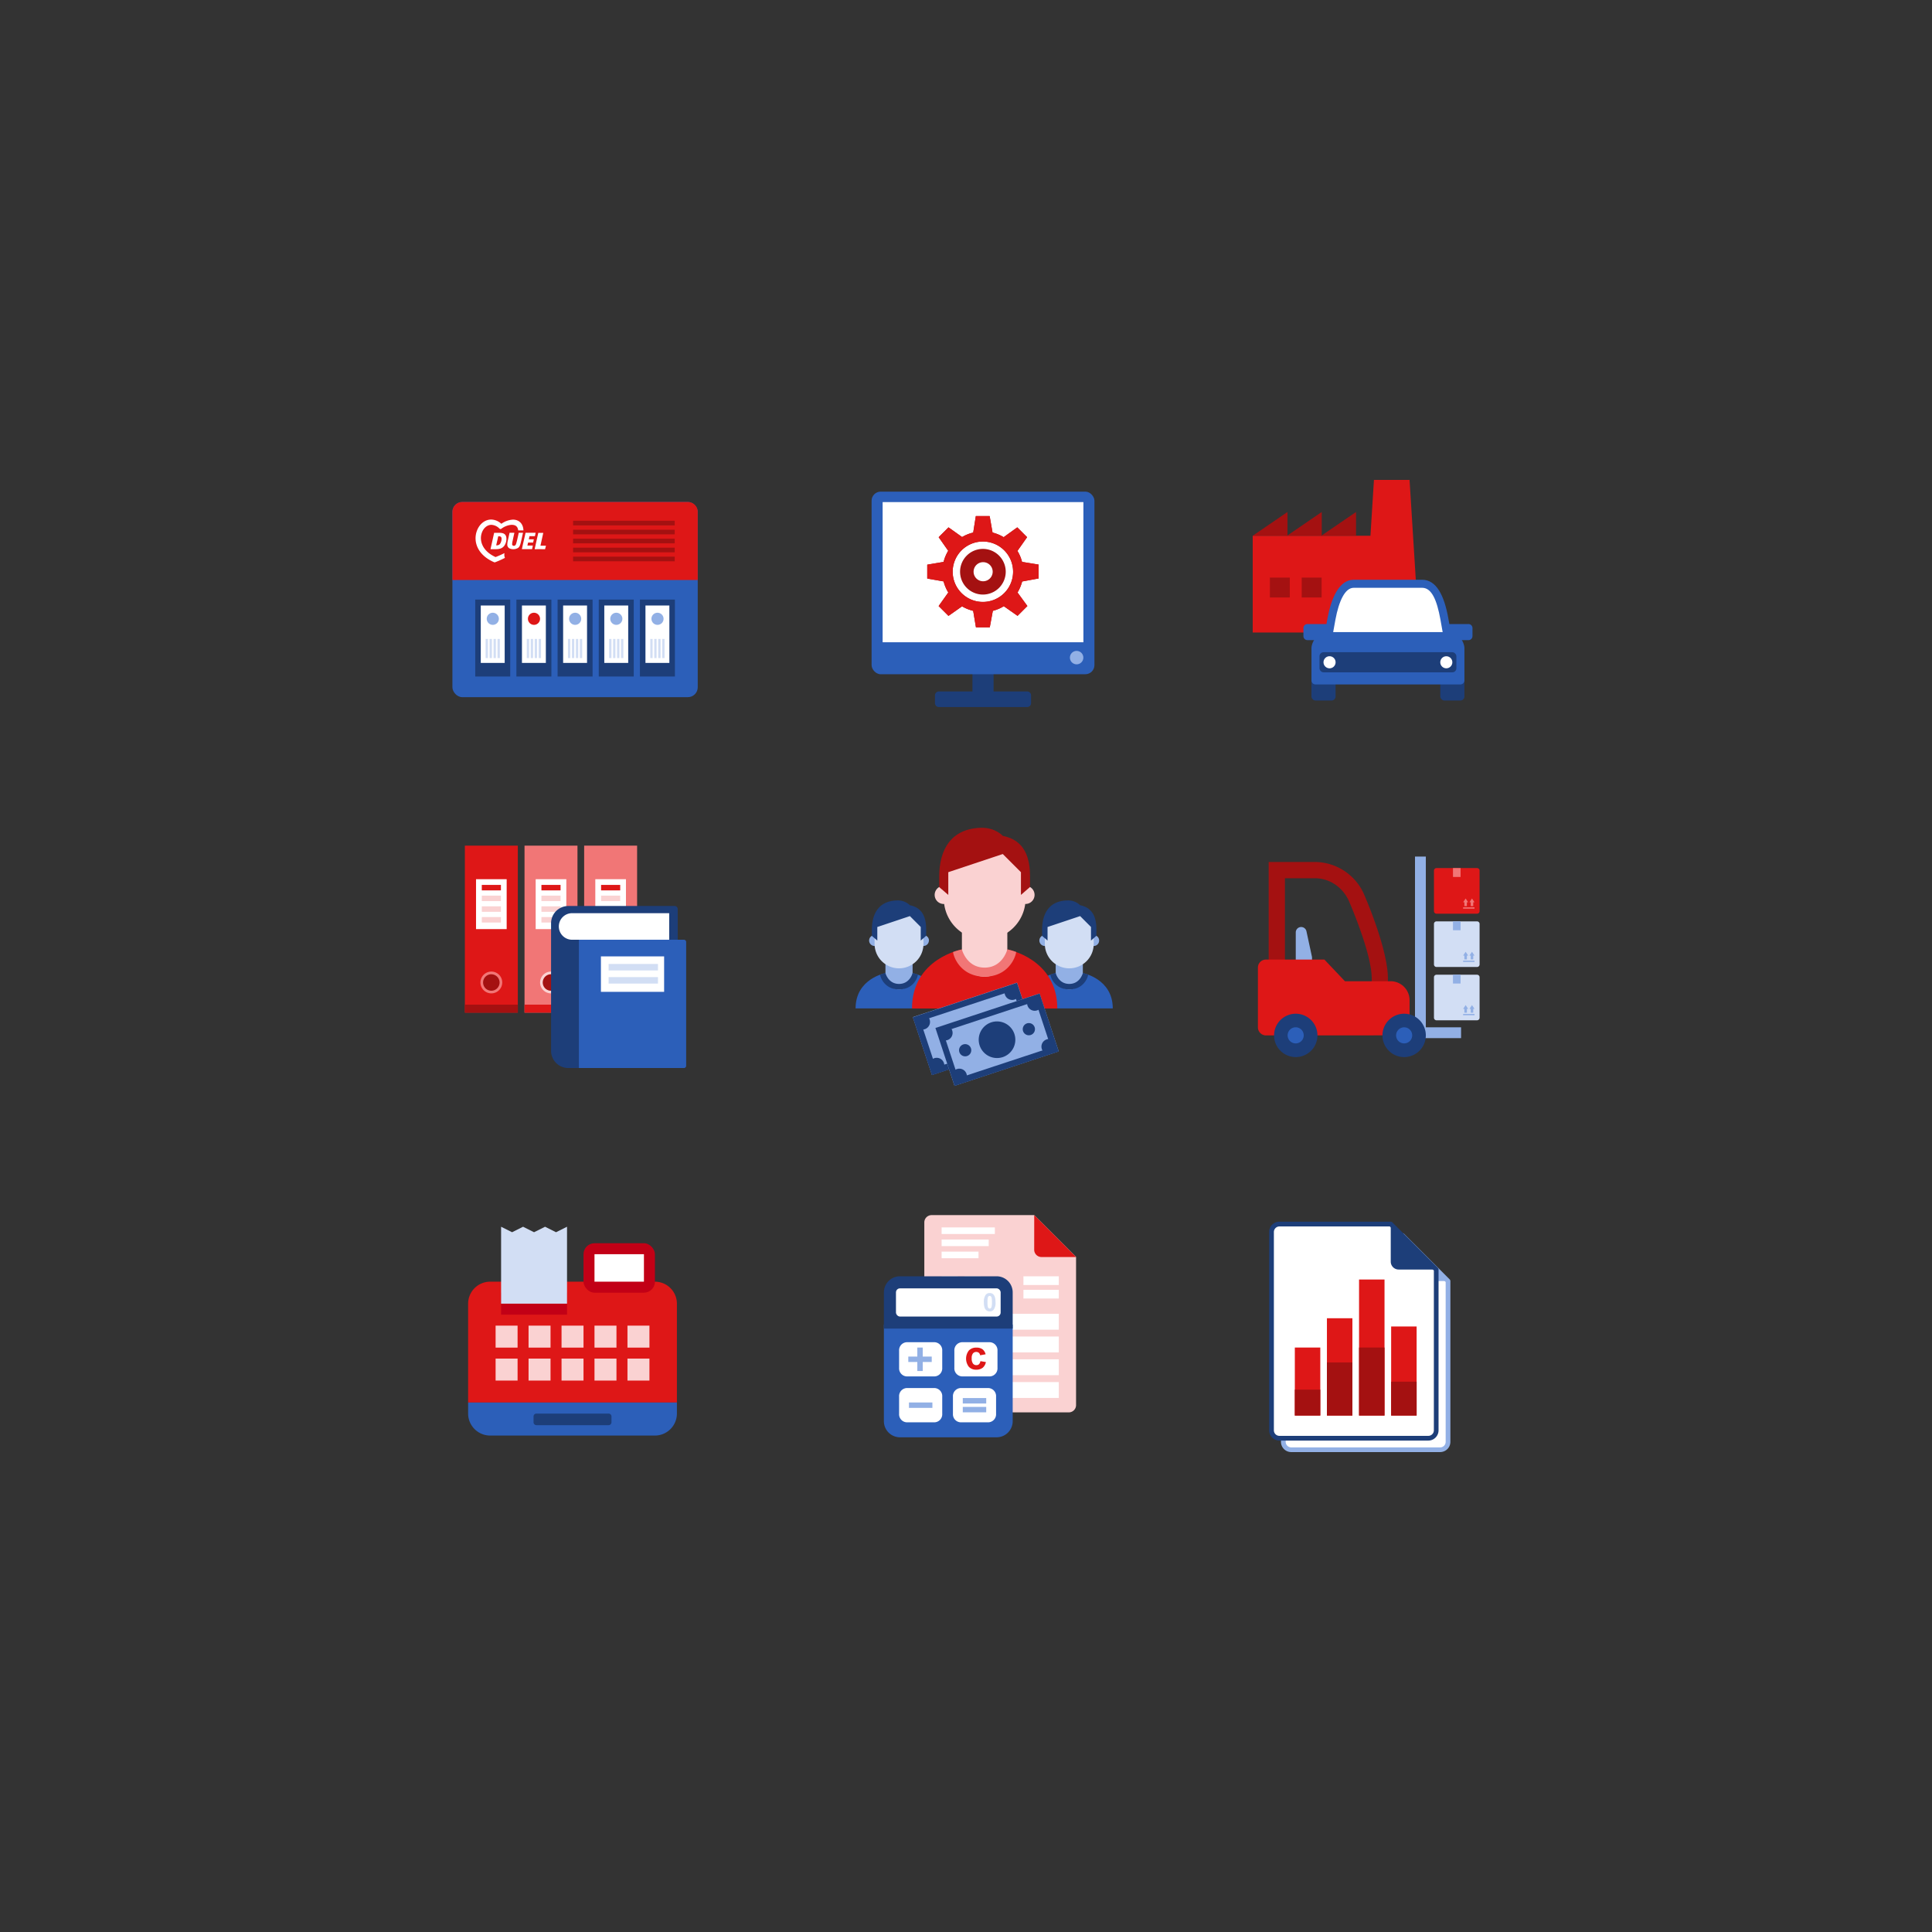 <svg id="Layer_1" data-name="Layer 1" xmlns="http://www.w3.org/2000/svg" viewBox="0 0 1200 1200"><rect x="0" y="0" width="1200" height="1200" fill="#333333" stroke="none"/><defs><style>.cls-1,.cls-16{fill:#2c5fb9}.cls-18,.cls-2{fill:#92b0e5}.cls-3{fill:#d2def4}.cls-10,.cls-4{fill:#1d3e79}.cls-13,.cls-5{fill:#de1717}.cls-6{fill:#fad2d2}.cls-14,.cls-7{fill:#a41111}.cls-8{fill:#f17676}.cls-10,.cls-13,.cls-14,.cls-15,.cls-16,.cls-18{fill-rule:evenodd}.cls-11{fill:#c20016}.cls-12,.cls-15{fill:#fff}</style></defs><path class="cls-1" d="M672.57 604.43s-1.68 6.74-8.43 6.74-8.43-6.74-8.43-6.74-18.55 3.35-18.55 21.92h54c0-18.51-18.55-21.92-18.55-21.92"/><path class="cls-2" d="M664.14 614.55c-8.43 0-8.43-10.12-8.43-10.12v-10.12h16.86v10.12s0 10.12-8.43 10.12zm-11.8-30.35a3.38 3.38 0 10-3.37 3.37 3.37 3.37 0 003.37-3.37m30.35 0a3.38 3.38 0 11-3.37-3.38 3.37 3.37 0 013.37 3.38"/><path class="cls-3" d="M679.32 574.08c0-12.87-30.35-8.38-30.35 0v11.8a15.18 15.18 0 1030.35 0z"/><path class="cls-4" d="M662.92 559.28c-11.12.24-15.64 7.93-15.64 18.17v3.86l3.37 2.89v-8.43l20.24-6.77 6.74 6.75v8.43l3.37-2.94v-3.81c0-6.79-1.75-13.51-10.11-15.17a10.63 10.63 0 00-7.97-2.98zm1.22 55.27c8.43 0 11.37-6.63 11.72-9.16a23 23 0 00-3.29-1s-1.68 6.74-8.43 6.74-8.43-6.74-8.43-6.74a22 22 0 00-3.29 1c.34 2.52 3.29 9.16 11.72 9.16z"/><path class="cls-1" d="M566.83 604.43s-1.68 6.74-8.43 6.74-8.43-6.74-8.43-6.74-18.55 3.35-18.55 21.92h54c0-18.51-18.55-21.92-18.55-21.92"/><path class="cls-2" d="M558.4 614.55c-8.43 0-8.43-10.12-8.43-10.12v-10.12h16.86v10.12s0 10.12-8.43 10.12zm-11.8-30.35a3.38 3.38 0 10-3.37 3.37 3.37 3.37 0 003.37-3.37m30.35 0a3.37 3.37 0 11-3.37-3.38 3.37 3.37 0 013.42 3.38"/><path class="cls-3" d="M573.58 574.08c0-12.87-30.35-8.38-30.35 0v11.8a15.18 15.18 0 1030.35 0z"/><path class="cls-4" d="M557.18 559.28c-11.12.24-15.64 7.93-15.64 18.17v3.86l3.37 2.89v-8.43l20.24-6.77 6.74 6.75v8.43l3.37-2.94v-3.81c0-6.79-1.75-13.51-10.11-15.17a10.63 10.63 0 00-7.97-2.98zm1.22 55.27c8.43 0 11.38-6.63 11.72-9.16a23 23 0 00-3.29-1s-1.68 6.74-8.43 6.74-8.43-6.74-8.43-6.74a22 22 0 00-3.29 1c.32 2.52 3.32 9.16 11.72 9.16z"/><path class="cls-5" d="M625.67 589.68S622.85 601 611.56 601s-14.1-11.28-14.1-11.28-31 5.6-31 36.67h90.25c0-31-31-36.67-31-36.67"/><path class="cls-6" d="M611.56 606.61c-14.1 0-14.1-16.93-14.1-16.93v-16.92h28.21v16.92s0 16.93-14.11 16.93zm-19.74-50.77a5.64 5.64 0 10-5.64 5.64 5.65 5.65 0 005.64-5.64m50.77 0a5.64 5.64 0 11-5.64-5.65 5.64 5.64 0 015.64 5.65"/><path class="cls-6" d="M637 538.91c0-21.53-50.77-14-50.77 0v19.75a25.39 25.39 0 0050.77 0z"/><path class="cls-7" d="M609.52 514.15c-18.6.42-26.16 13.27-26.16 30.4V551l5.64 4.84v-14.11l33.85-11.28 11.28 11.28v14.11l5.64-4.92v-6.37c0-11.35-2.93-22.61-16.92-25.38 0 0-4.58-5.17-13.33-5.02z"/><path class="cls-8" d="M611.56 606.61c14.11 0 19-11.09 19.61-15.31a37.91 37.91 0 00-5.5-1.62S622.85 601 611.56 601s-14.1-11.28-14.1-11.28a37.51 37.51 0 00-5.5 1.6c.57 4.18 5.5 15.29 19.6 15.29z"/><path class="cls-2" transform="rotate(-18.29 605.143 638.957)" d="M571.16 620.11h68.18v37.88h-68.18z"/><path class="cls-4" d="M581.24 663l-9.51-28.78 57.54-19 9.51 28.77zm-14.3-31.18l11.89 36 64.74-21.39-11.89-36z"/><path d="M639.1 638.86a4.72 4.72 0 00-4.2 8.35l6.28-2.07z" fill="#388e3c"/><path class="cls-4" d="M580.35 657.25a4.75 4.75 0 00-2.39 1.81l2.07 6.28 6.27-2.07a4.63 4.63 0 000-3 4.73 4.73 0 00-5.95-3.02zm-8.94-18.01a4.66 4.66 0 003 0 4.74 4.74 0 003-6 4.66 4.66 0 00-1.81-2.39l-6.26 2.15zm58.75-18.39a4.7 4.7 0 002.39-1.81l-2.07-6.28-6.28 2.08a4.66 4.66 0 000 3 4.73 4.73 0 005.96 3.01z"/><path class="cls-2" transform="rotate(-18.29 619.16 645.706)" d="M585.17 626.84h68.18v37.88h-68.18z"/><path class="cls-4" d="M595.24 669.67l-9.51-28.77 57.55-19 9.51 28.78zM581 638.49l11.88 36 64.74-21.4-11.88-36z"/><path class="cls-10" d="M598.29 648.72a3.79 3.79 0 11-2.41 4.78 3.78 3.78 0 012.41-4.78zm39.56-13.08a3.79 3.79 0 11-2.41 4.79 3.8 3.8 0 012.41-4.79zm-22.16-.64a11.37 11.37 0 11-7.22 14.35 11.37 11.37 0 017.22-14.35z"/><path class="cls-4" d="M653.11 645.59a4.6 4.6 0 00-3 0 4.72 4.72 0 00-3 6 4.61 4.61 0 001.81 2.39l6.27-2.07zM594.36 664a4.73 4.73 0 00-2.4 1.81l2.08 6.28 6.27-2.08a4.71 4.71 0 00-5.95-6zm-8.95-18a4.71 4.71 0 006-6 4.67 4.67 0 00-1.81-2.4l-6.27 2.08zm58.75-18.43a4.67 4.67 0 002.4-1.81l-2.08-6.27-6.27 2.07a4.71 4.71 0 005.95 6z"/><path class="cls-5" d="M304.41 796.07h102.38a13.69 13.69 0 0113.65 13.65v61.43H290.76v-61.43a13.7 13.7 0 0113.65-13.65z"/><path class="cls-1" d="M290.76 871.15h129.68V878a13.69 13.69 0 01-13.65 13.65H304.41A13.7 13.7 0 01290.76 878z"/><rect class="cls-11" x="362.43" y="772.19" width="44.36" height="30.71" rx="6.83"/><path class="cls-11" d="M311.24 802.9h40.95v13.65h-40.95z"/><path class="cls-3" d="M352.19 761.95l-6.83 3.41-6.82-3.41-6.83 3.41-6.82-3.41-6.83 3.41-6.82-3.41v47.77h40.95v-47.77z"/><path class="cls-12" d="M369.25 779.01h30.71v17.06h-30.71z"/><path class="cls-6" d="M307.83 823.38h13.65v13.65h-13.65zm20.47 0h13.65v13.65H328.3zm20.48 0h13.65v13.65h-13.65zm20.47 0h13.65v13.65h-13.65zm20.48 0h13.65v13.65h-13.65zm-81.9 20.47h13.65v13.65h-13.65zm20.47 0h13.65v13.65H328.3zm20.48 0h13.65v13.65h-13.65zm20.47 0h13.65v13.65h-13.65zm20.48 0h13.65v13.65h-13.65z"/><path class="cls-10" d="M379.81 879.78A1.79 1.79 0 00378 878h-44.81a1.8 1.8 0 00-1.8 1.8v3.6a1.81 1.81 0 001.8 1.8H378a1.8 1.8 0 001.8-1.8z"/><path class="cls-13" d="M875.5 298.09l5.93 94.78h-33.98v-.01h-69.37v-60.1h73.13l2.17-34.67h22.12z"/><path class="cls-7" d="M788.74 358.74h12.37v12.37h-12.37zm19.77 0h12.37v12.37h-12.37z"/><path class="cls-14" d="M799.67 318.01l-21.59 14.75h21.59v-14.75z"/><path class="cls-14" d="M820.96 318.01l-21.58 14.75h21.58v-14.75z"/><path class="cls-14" d="M842.26 318.01l-21.59 14.75h21.59v-14.75z"/><rect class="cls-4" x="814.56" y="415.1" width="15" height="20" rx="2.5"/><rect class="cls-4" x="894.58" y="415.1" width="15" height="20" rx="2.5"/><path class="cls-1" d="M912.08 387.6h-100a2.5 2.5 0 00-2.5 2.5v5a2.5 2.5 0 002.5 2.5h100a2.49 2.49 0 002.5-2.5v-5a2.49 2.49 0 00-2.5-2.5z"/><path class="cls-1" d="M904.58 395.1l-5-2.49h-75l-5 2.5c-2.76 0-5 4.74-5 7.5v20a2.5 2.5 0 002.5 2.5h90a2.5 2.5 0 002.5-2.5v-20c0-2.77-2.24-7.51-5-7.51z"/><path class="cls-1" d="M901.55 395.1c-.36-2.22-1-5.7-2-11.25-2.5-13.76-7.28-23.76-16.25-23.76h-42.48c-9 0-13.91 11.25-16.26 23.76-1 5.44-1.62 9-2 11.25z"/><rect class="cls-4" x="819.56" y="405.1" width="85.02" height="12.5" rx="2.5"/><path class="cls-15" d="M825.81 407.6a3.75 3.75 0 11-3.75 3.75 3.75 3.75 0 013.75-3.75z"/><circle class="cls-12" cx="898.33" cy="411.35" r="3.75"/><path class="cls-12" d="M894.66 384.74c-2.21-12.15-5.45-19.65-11.33-19.65h-42.51c-5.47 0-9.22 8.35-11.34 19.68-.62 3.28-1.07 5.83-1.42 7.83h68c-.35-1.98-.8-4.54-1.4-7.86z"/><path class="cls-4" d="M583.15 429.46H638a2.42 2.42 0 012.42 2.42v4.85a2.43 2.43 0 01-2.43 2.43h-54.84a2.42 2.42 0 01-2.42-2.42v-4.85a2.43 2.43 0 012.42-2.43z"/><rect class="cls-4" x="604" y="414.59" width="13.14" height="19.72" rx="3.28"/><rect class="cls-1" x="541.36" y="305.36" width="138.42" height="113.42" rx="5.67"/><path class="cls-12" d="M548.22 311.86h124.7v87.06h-124.7z"/><circle class="cls-2" cx="668.74" cy="408.48" r="4.18" transform="rotate(-76.72 668.71 408.484)"/><path class="cls-7" d="M610.4 349.18a5.93 5.93 0 110 11.85 5.93 5.93 0 010-11.85zm.09-8.25a14.18 14.18 0 1014.19 14.18 14.21 14.21 0 00-14.19-14.18zm0-4.58a18.76 18.76 0 11-18.76 18.76 18.77 18.77 0 0118.76-18.76zm-4.39-15.81l-1.62 10.24a25 25 0 00-6.91 2.78l-8.44-6-6.11 6.1 5.93 8.44a24.92 24.92 0 00-2.87 6.91l-10.15 1.71v8.62l10.15 1.79A25 25 0 00589 368l-6 8.43 6.11 6.11 8.44-5.93a25.05 25.05 0 006.91 2.79l1.71 10.23h8.61l1.89-10.23a24.69 24.69 0 006.82-2.88l8.53 6 6.11-6.11L632 368a24.86 24.86 0 002.87-6.83l10.24-1.88v-8.62L634.82 349a24.92 24.92 0 00-2.87-6.82l6-8.53-6.11-6.1-8.44 6.1a25.41 25.41 0 00-6.91-2.87l-1.8-10.24z"/><path class="cls-5" d="M610.49 336.35a18.76 18.76 0 11-18.76 18.76 18.77 18.77 0 0118.76-18.76zm-4.39-15.81l-1.62 10.24a25 25 0 00-6.91 2.78l-8.44-6-6.11 6.1 5.93 8.44a24.92 24.92 0 00-2.87 6.91l-10.15 1.71v8.62l10.15 1.79A25 25 0 00589 368l-6 8.43 6.11 6.11 8.44-5.93a25.05 25.05 0 006.91 2.79l1.71 10.23h8.61l1.89-10.23a24.69 24.69 0 006.82-2.88l8.53 6 6.11-6.11L632 368a24.86 24.86 0 002.87-6.83l10.24-1.88v-8.62L634.82 349a24.92 24.92 0 00-2.87-6.82l6-8.53-6.11-6.1-8.44 6.1a25.41 25.41 0 00-6.91-2.87l-1.8-10.24z"/><path class="cls-3" d="M917.43 633.72h-25.19a1.58 1.58 0 01-1.58-1.57V607a1.58 1.58 0 011.58-1.58h25.19A1.58 1.58 0 01919 607v25.19a1.58 1.58 0 01-1.57 1.53z"/><path class="cls-2" d="M902.47 605.38h4.72v5.51h-4.72zm6.29 24.41h7.08v.79h-7.08zm4.73-3.94h1.57V629h-1.57z"/><path class="cls-2" d="M914.28 624.27l-1.58 2.37h3.15l-1.57-2.37zm-4.73 1.58h1.57V629h-1.57z"/><path class="cls-2" d="M910.34 624.27l-1.58 2.37h3.15l-1.57-2.37z"/><path class="cls-3" d="M917.43 600.62h-25.19a1.58 1.58 0 01-1.58-1.58v-25.19a1.58 1.58 0 011.58-1.57h25.19a1.58 1.58 0 011.57 1.57V599a1.58 1.58 0 01-1.57 1.62z"/><path class="cls-2" d="M902.47 572.28h4.72v5.51h-4.72zm6.29 24.4h7.08v.79h-7.08zm4.73-3.93h1.57v3.15h-1.57z"/><path class="cls-2" d="M914.28 591.17l-1.58 2.36h3.15l-1.57-2.36zm-4.73 1.58h1.57v3.15h-1.57z"/><path class="cls-2" d="M910.34 591.17l-1.58 2.36h3.15l-1.57-2.36z"/><path class="cls-5" d="M917.43 567.52h-25.19a1.58 1.58 0 01-1.58-1.58v-25.19a1.58 1.58 0 011.58-1.57h25.19a1.58 1.58 0 011.57 1.57v25.19a1.58 1.58 0 01-1.57 1.58z"/><path class="cls-8" d="M902.47 539.18h4.72v5.51h-4.72zm6.29 24.4h7.08v.79h-7.08zm4.73-3.94h1.57v3.15h-1.57z"/><path class="cls-8" d="M914.28 558.07l-1.58 2.36h3.15l-1.57-2.36zm-4.73 1.57h1.57v3.15h-1.57z"/><path class="cls-8" d="M910.34 558.07l-1.58 2.36h3.15l-1.57-2.36z"/><path class="cls-2" d="M804.82 599.35v-20.2a3.36 3.36 0 016.62-.82l3.48 16.15v4.87zm72.38 38.72h30.3v6.73h-30.3z"/><path class="cls-7" d="M852 616.19v-8.42c0-14-10.86-40.44-14.19-48.21-4-8.69-12.11-14.07-21.16-14.07h-18.56v57.23H788v-67.33h28.6a33.56 33.56 0 0130.6 20c2.5 5.78 14.85 35.21 14.85 52.41v8.42z"/><path class="cls-5" d="M786.31 643.12a5.06 5.06 0 01-5-5V601a5 5 0 015-5h36.3l12.75 13.46h28.37a11.79 11.79 0 0111.78 11.78v16.84a5.06 5.06 0 01-5 5z"/><path class="cls-2" d="M878.88 532.03h6.73v111.09h-6.73z"/><path class="cls-4" d="M804.82 656.58a13.47 13.47 0 1113.47-13.46 13.48 13.48 0 01-13.47 13.46z"/><path class="cls-16" d="M804.82 638.07a5 5 0 11-5.05 5 5 5 0 015.05-5z"/><path class="cls-4" d="M872.14 656.58a13.47 13.47 0 1113.47-13.46 13.48 13.48 0 01-13.47 13.46z"/><path class="cls-16" d="M872.14 638.07a5 5 0 11-5 5 5.06 5.06 0 015-5z"/><path d="M642.36 754.73l26 26v92a4.51 4.51 0 01-4.51 4.52h-85.23a4.51 4.51 0 01-4.51-4.52V759.24a4.53 4.53 0 014.51-4.51z" fill-rule="evenodd" fill="#fad2d2"/><path class="cls-12" d="M584.85 762.37h33.07v4.08h-33.07zm0 7.52h29.26v4.08h-29.26zm0 7.52h22.93v4.08h-22.93zm0 38.61h72.78v9.86h-72.78zm0 14.13h72.78v9.86h-72.78zm0 14.13h72.78v9.86h-72.78zm0 14.14h72.78v9.86h-72.78zm0-65.68h10.02v5.39h-10.02zm0 8.4h10.02v5.39h-10.02zm14.25-8.4h10.02v5.39H599.1zm0 8.4h10.02v5.39H599.1zm36.57-8.4h21.97v5.39h-21.97zm0 8.4h21.97v5.39h-21.97z"/><path class="cls-13" d="M642.36 776.24a4.53 4.53 0 004.51 4.52h21.51l-26-26z"/><path class="cls-1" d="M629 822.73h-80v60a10 10 0 0010 10h60a10 10 0 0010-10z"/><path class="cls-4" d="M619 792.72h-60a10 10 0 00-10 10v22.51h80v-22.51a10 10 0 00-10-10z"/><rect class="cls-12" x="556.5" y="800.22" width="65.02" height="17.51" rx="2.5"/><path class="cls-12" d="M614.2 854.91h-16.07a5 5 0 01-5.36-5.32V839a5 5 0 015.36-5.32h16.07a5 5 0 015.36 5.32v10.63a5 5 0 01-5.36 5.28zm-34.32 0h-16.07a5 5 0 01-5.36-5.32V839a5 5 0 015.36-5.32h16.07a5 5 0 015.36 5.32v10.63a5 5 0 01-5.36 5.28zm0 28.51h-16.07a5 5 0 01-5.36-5.32v-10.63a5 5 0 015.36-5.32h16.07a5 5 0 015.36 5.32v10.63a5 5 0 01-5.36 5.32zm33.44 0h-16.07a5 5 0 01-5.36-5.32v-10.63a5 5 0 015.36-5.32h16.07a5 5 0 015.36 5.32v10.63a5 5 0 01-5.36 5.32z"/><path class="cls-3" d="M614.73 803.13a3 3 0 012.53 1.16c.73.91 1.09 2.43 1.09 4.54a7.44 7.44 0 01-1.09 4.56 3.06 3.06 0 01-2.53 1.14 3.21 3.21 0 01-2.63-1.25c-.66-.84-1-2.33-1-4.47a7.4 7.4 0 011.1-4.54 3 3 0 012.53-1.14zm0 1.78a1.07 1.07 0 00-.69.24 1.69 1.69 0 00-.48.89 12.62 12.62 0 00-.22 2.79 12.24 12.24 0 00.2 2.7 1.88 1.88 0 00.5 1 1 1 0 00.69.25 1.08 1.08 0 00.69-.25 1.69 1.69 0 00.47-.89 12 12 0 00.22-2.79 12.32 12.32 0 00-.19-2.69 2 2 0 00-.5-1 1.07 1.07 0 00-.69-.25z"/><path class="cls-5" d="M612.18 841.17l-3.42.62a2.51 2.51 0 00-.79-1.55 2.41 2.41 0 00-1.59-.52 2.57 2.57 0 00-2.06.9 4.54 4.54 0 00-.78 3 5.25 5.25 0 00.79 3.3 2.57 2.57 0 002.1 1 2.32 2.32 0 001.62-.57 3.35 3.35 0 00.89-1.93l3.41.58a6 6 0 01-2 3.55 6.35 6.35 0 01-4 1.19 6 6 0 01-4.59-1.81 8.28 8.28 0 010-10.09 6.13 6.13 0 014.65-1.81 6.35 6.35 0 013.81 1 5.67 5.67 0 011.96 3.14z"/><path class="cls-2" d="M564.57 871.1h14.56v3.37h-14.56zm33.43 2.74h14.56v3.37H598zm0-5.48h14.56v3.37H598z"/><path class="cls-18" d="M564.16 842.59h5.6v-5.6h3.37v5.6h5.59v3.37h-5.59v5.6h-3.37v-5.6h-5.6v-3.37z"/><path class="cls-5" d="M288.74 525.24h32.89v103.72h-32.89z"/><path class="cls-7" d="M288.74 624h32.89v4.96h-32.89z"/><path class="cls-12" d="M295.67 546.09h19.03v31h-19.03z"/><path class="cls-5" d="M299.25 549.63h11.88v3.4h-11.88z"/><path class="cls-6" d="M299.25 556.29h11.88v3.4h-11.88zm0 6.65h11.88v3.4h-11.88zm0 6.66h11.88v3.4h-11.88z"/><path class="cls-14" d="M305.19 604.33a5.94 5.94 0 11-5.94 5.94 5.94 5.94 0 015.94-5.94z"/><path class="cls-8" d="M305.19 617a6.77 6.77 0 116.76-6.76 6.77 6.77 0 01-6.76 6.76zm0-11.88a5.12 5.12 0 105.11 5.12 5.13 5.13 0 00-5.11-5.09zm20.6-79.88h32.89v103.72h-32.89z"/><path class="cls-5" d="M325.79 624h32.89v4.96h-32.89z"/><path class="cls-12" d="M332.72 546.09h19.03v31h-19.03z"/><path class="cls-5" d="M336.29 549.63h11.88v3.4h-11.88z"/><path class="cls-6" d="M336.29 556.29h11.88v3.4h-11.88zm0 6.65h11.88v3.4h-11.88zm0 6.66h11.88v3.4h-11.88z"/><path class="cls-14" d="M342.23 604.33a5.94 5.94 0 11-5.94 5.94 5.94 5.94 0 015.94-5.94z"/><path class="cls-6" d="M342.23 617a6.77 6.77 0 116.77-6.76 6.76 6.76 0 01-6.77 6.76zm0-11.88a5.12 5.12 0 105.12 5.12 5.12 5.12 0 00-5.12-5.09z"/><path class="cls-8" d="M362.83 525.24h32.89v103.72h-32.89z"/><path class="cls-5" d="M362.83 624h32.89v4.96h-32.89z"/><path class="cls-12" d="M369.76 546.09h19.03v31h-19.03z"/><path class="cls-5" d="M373.34 549.63h11.88v3.4h-11.88z"/><path class="cls-6" d="M373.34 556.29h11.88v3.4h-11.88zm0 6.65h11.88v3.4h-11.88zm0 6.66h11.88v3.4h-11.88z"/><path class="cls-14" d="M379.28 604.33a5.94 5.94 0 11-5.94 5.94 5.94 5.94 0 015.94-5.94z"/><path class="cls-6" d="M379.28 617a6.77 6.77 0 116.76-6.76 6.77 6.77 0 01-6.76 6.76zm0-11.88a5.12 5.12 0 105.11 5.12 5.13 5.13 0 00-5.11-5.09z"/><path class="cls-10" d="M420.94 564.62a1.89 1.89 0 00-1.89-1.89H353a10.72 10.72 0 00-10.72 10.72v79.2A10.72 10.72 0 00353 663.37h66.1a1.89 1.89 0 001.89-1.89z"/><path class="cls-16" d="M426.19 585.1a1.4 1.4 0 00-1.41-1.41h-65.22v79.68h65.22a1.4 1.4 0 001.41-1.41z"/><path class="cls-15" d="M415.65 567.19h-60.31a8.25 8.25 0 00-8.25 8.25 8.26 8.26 0 008.25 8.25h60.31z"/><path class="cls-12" d="M373.24 594.03h39.26v22.02h-39.26z"/><path class="cls-3" d="M378.02 598.74h30.66v4.02h-30.66zm0 8.16h30.66v4.02h-30.66z"/><rect class="cls-1" x="281" y="311.79" width="152.38" height="121.23" rx="6.14"/><path class="cls-13" d="M433.38 317.93a6.13 6.13 0 00-6.13-6.14H287.14a6.14 6.14 0 00-6.14 6.14v42.34h152.38z"/><path class="cls-12" d="M338.57 341.05l-.1.09-3.56-.06-2.82.05v-.09s1.93-8.66 2.24-10l.08-.08h2.93l.08.08-1.74 7.89h.2c1.6 0 1.89.05 3.13 0l.08.08zM324.84 331l-.41 1.81-.58 2.62c-.64 2.89-1 4.06-2 4.85a5.8 5.8 0 01-5.53.28 2.7 2.7 0 01-1.23-2.42 12.67 12.67 0 01.39-2.59l1-4.55.1-.08h2.83l.07.08-.54 2.4-.46 2.21a12.27 12.27 0 00-.39 2.33 1 1 0 001.06 1.08 1.25 1.25 0 001.11-.6c.32-.48.43-1 1-3.27l.5-2.21.41-1.94.09-.08h2.52zm5.67 10l-.1.1h-6.18l-.06-.09.6-2.82S326 333 326.4 331l.07-.1h6.13l.08.08-.42 1.94-.09.1h-3.3l-.42 1.95h3.05l.06.11-.4 1.76-.09.16H328l-.43 1.86h3.29l.09.08zm-25.84.05l1.39-6.22c.39-1.8.5-2.28.83-3.8l.11-.09h2.34c2.13 0 5.21-.1 5.21 3.75a7.46 7.46 0 01-1.24 4.17c-1.28 1.79-3.11 2.25-5.34 2.25h-3.25zm3.51-2.34h.17a2.48 2.48 0 002.19-.85 5.79 5.79 0 001-3.11c0-1.59-.9-1.66-1.88-1.64h-.22l-.43 2.05z"/><path class="cls-12" d="M313.37 343.52a56.92 56.92 0 01-5.57 2.48c-8.31-3.76-10.27-10.31-8.49-15.2 1.05-2.91 3.37-4.81 5.89-4.81a7.44 7.44 0 015.08 2.4.9.9 0 001.16 0 11.92 11.92 0 016.24-2.41c2.15 0 3.81.65 4.2 3.46h3.24c-.14-4.17-2.73-6.69-6.53-6.69a13.63 13.63 0 00-7.19 2.59 9.6 9.6 0 00-6.33-2.64c-3.84 0-7.32 2.76-8.88 7.06-2.32 6.36.1 14.83 10.68 19.43a1 1 0 00.37.08 1.18 1.18 0 00.39-.08 59.31 59.31 0 006-2.69 4.72 4.72 0 01-.27-3"/><path class="cls-4" d="M295.18 372.41h21.73v47.79h-21.73zm25.57 0h21.73v47.79h-21.73zm25.58 0h21.73v47.79h-21.73zm25.57 0h21.73v47.79H371.9zm25.57 0h21.73v47.79h-21.73z"/><path class="cls-12" d="M298.62 376.09h14.85v35.66h-14.85zm25.57 0h14.85v35.66h-14.85zm25.58 0h14.85v35.66h-14.85zm25.57 0h14.85v35.66h-14.85zm25.57 0h14.85v35.66h-14.85z"/><path class="cls-18" d="M306.05 380.59a3.76 3.76 0 11-3.72 3.75 3.73 3.73 0 013.72-3.75z"/><path class="cls-13" d="M331.62 380.59a3.76 3.76 0 11-3.71 3.75 3.73 3.73 0 013.71-3.75z"/><path class="cls-18" d="M357.19 380.59a3.76 3.76 0 11-3.71 3.75 3.74 3.74 0 013.71-3.75zm25.58 0a3.76 3.76 0 11-3.72 3.75 3.74 3.74 0 013.72-3.75zm25.57 0a3.76 3.76 0 11-3.71 3.75 3.73 3.73 0 013.71-3.75z"/><path class="cls-3" d="M301.63 396.88h1.44v11.84h-1.44zm25.57 0h1.44v11.84h-1.44zm25.57 0h1.44v11.84h-1.44zm25.57 0h1.44v11.84h-1.44zm25.58 0h1.44v11.84h-1.44zm-99.83 0h1.44v11.84h-1.44zm25.58 0h1.44v11.84h-1.44zm25.57 0h1.44v11.84h-1.44zm25.57 0h1.44v11.84h-1.44zm25.57 0h1.44v11.84h-1.44zm-99.82 0H308v11.84h-1.44zm25.57 0h1.44v11.84h-1.44zm25.57 0h1.44v11.84h-1.44zm25.58 0h1.44v11.84h-1.44zm25.57 0h1.44v11.84h-1.44zm-99.83 0h1.44v11.84h-1.44zm25.58 0h1.44v11.84h-1.44zm25.57 0h1.44v11.84h-1.44zm25.57 0h1.44v11.84h-1.44zm25.58 0h1.44v11.84h-1.44z"/><path class="cls-7" d="M355.96 323.45h63.12v2.88h-63.12zm0 5.57h63.12v2.88h-63.12zm0 5.57h63.12v2.88h-63.12zm0 5.58h63.12v2.88h-63.12zm0 5.57h63.12v2.88h-63.12z"/><path class="cls-15" d="M871.14 767.43l28.24 28.24v99.87a4.9 4.9 0 01-4.9 4.9H802a4.9 4.9 0 01-4.9-4.9V772.33a4.91 4.91 0 014.9-4.9z"/><path class="cls-2" d="M894.48 901.91H802a6.37 6.37 0 01-6.37-6.37V772.33A6.35 6.35 0 01802 766h69.19a1.46 1.46 0 011 .43l28.24 28.24a1.5 1.5 0 01.43 1v99.87a6.37 6.37 0 01-6.38 6.37zM802 768.9a3.44 3.44 0 00-3.43 3.43v123.21A3.44 3.44 0 00802 899h92.5a3.44 3.44 0 003.43-3.43v-99.29l-27.4-27.38z"/><path class="cls-18" d="M871.14 790.77a4.91 4.91 0 004.9 4.9h23.34l-28.24-28.24z"/><path class="cls-15" d="M863.82 760.28l28.25 28.25v99.87a4.9 4.9 0 01-4.9 4.9h-92.51a4.9 4.9 0 01-4.9-4.9V765.18a4.93 4.93 0 014.9-4.9z"/><path class="cls-4" d="M887.17 894.77h-92.5a6.38 6.38 0 01-6.38-6.37V765.18a6.37 6.37 0 016.35-6.37h69.19a1.48 1.48 0 011 .43l28.25 28.25a1.5 1.5 0 01.43 1v99.91a6.38 6.38 0 01-6.34 6.37zm-92.5-133a3.45 3.45 0 00-3.44 3.43v123.2a3.44 3.44 0 003.44 3.43h92.5a3.44 3.44 0 003.43-3.43v-99.26l-27.38-27.39z"/><path class="cls-10" d="M863.82 783.63a4.92 4.92 0 004.9 4.9h23.35l-28.25-28.25z"/><path class="cls-5" d="M804.24 836.98h15.82v42.25h-15.82z"/><path class="cls-7" d="M804.24 863.13h15.82v16.1h-15.82z"/><path class="cls-5" d="M824.18 818.78H840v60.45h-15.82z"/><path class="cls-7" d="M824.18 846.23H840v33h-15.82z"/><path class="cls-5" d="M844.13 794.73h15.82v84.5h-15.82z"/><path class="cls-7" d="M844.13 836.98h15.82v42.25h-15.82z"/><path class="cls-5" d="M864.07 823.9h15.82v55.33h-15.82z"/><path class="cls-7" d="M864.07 858.18h15.82v21.05h-15.82z"/></svg>